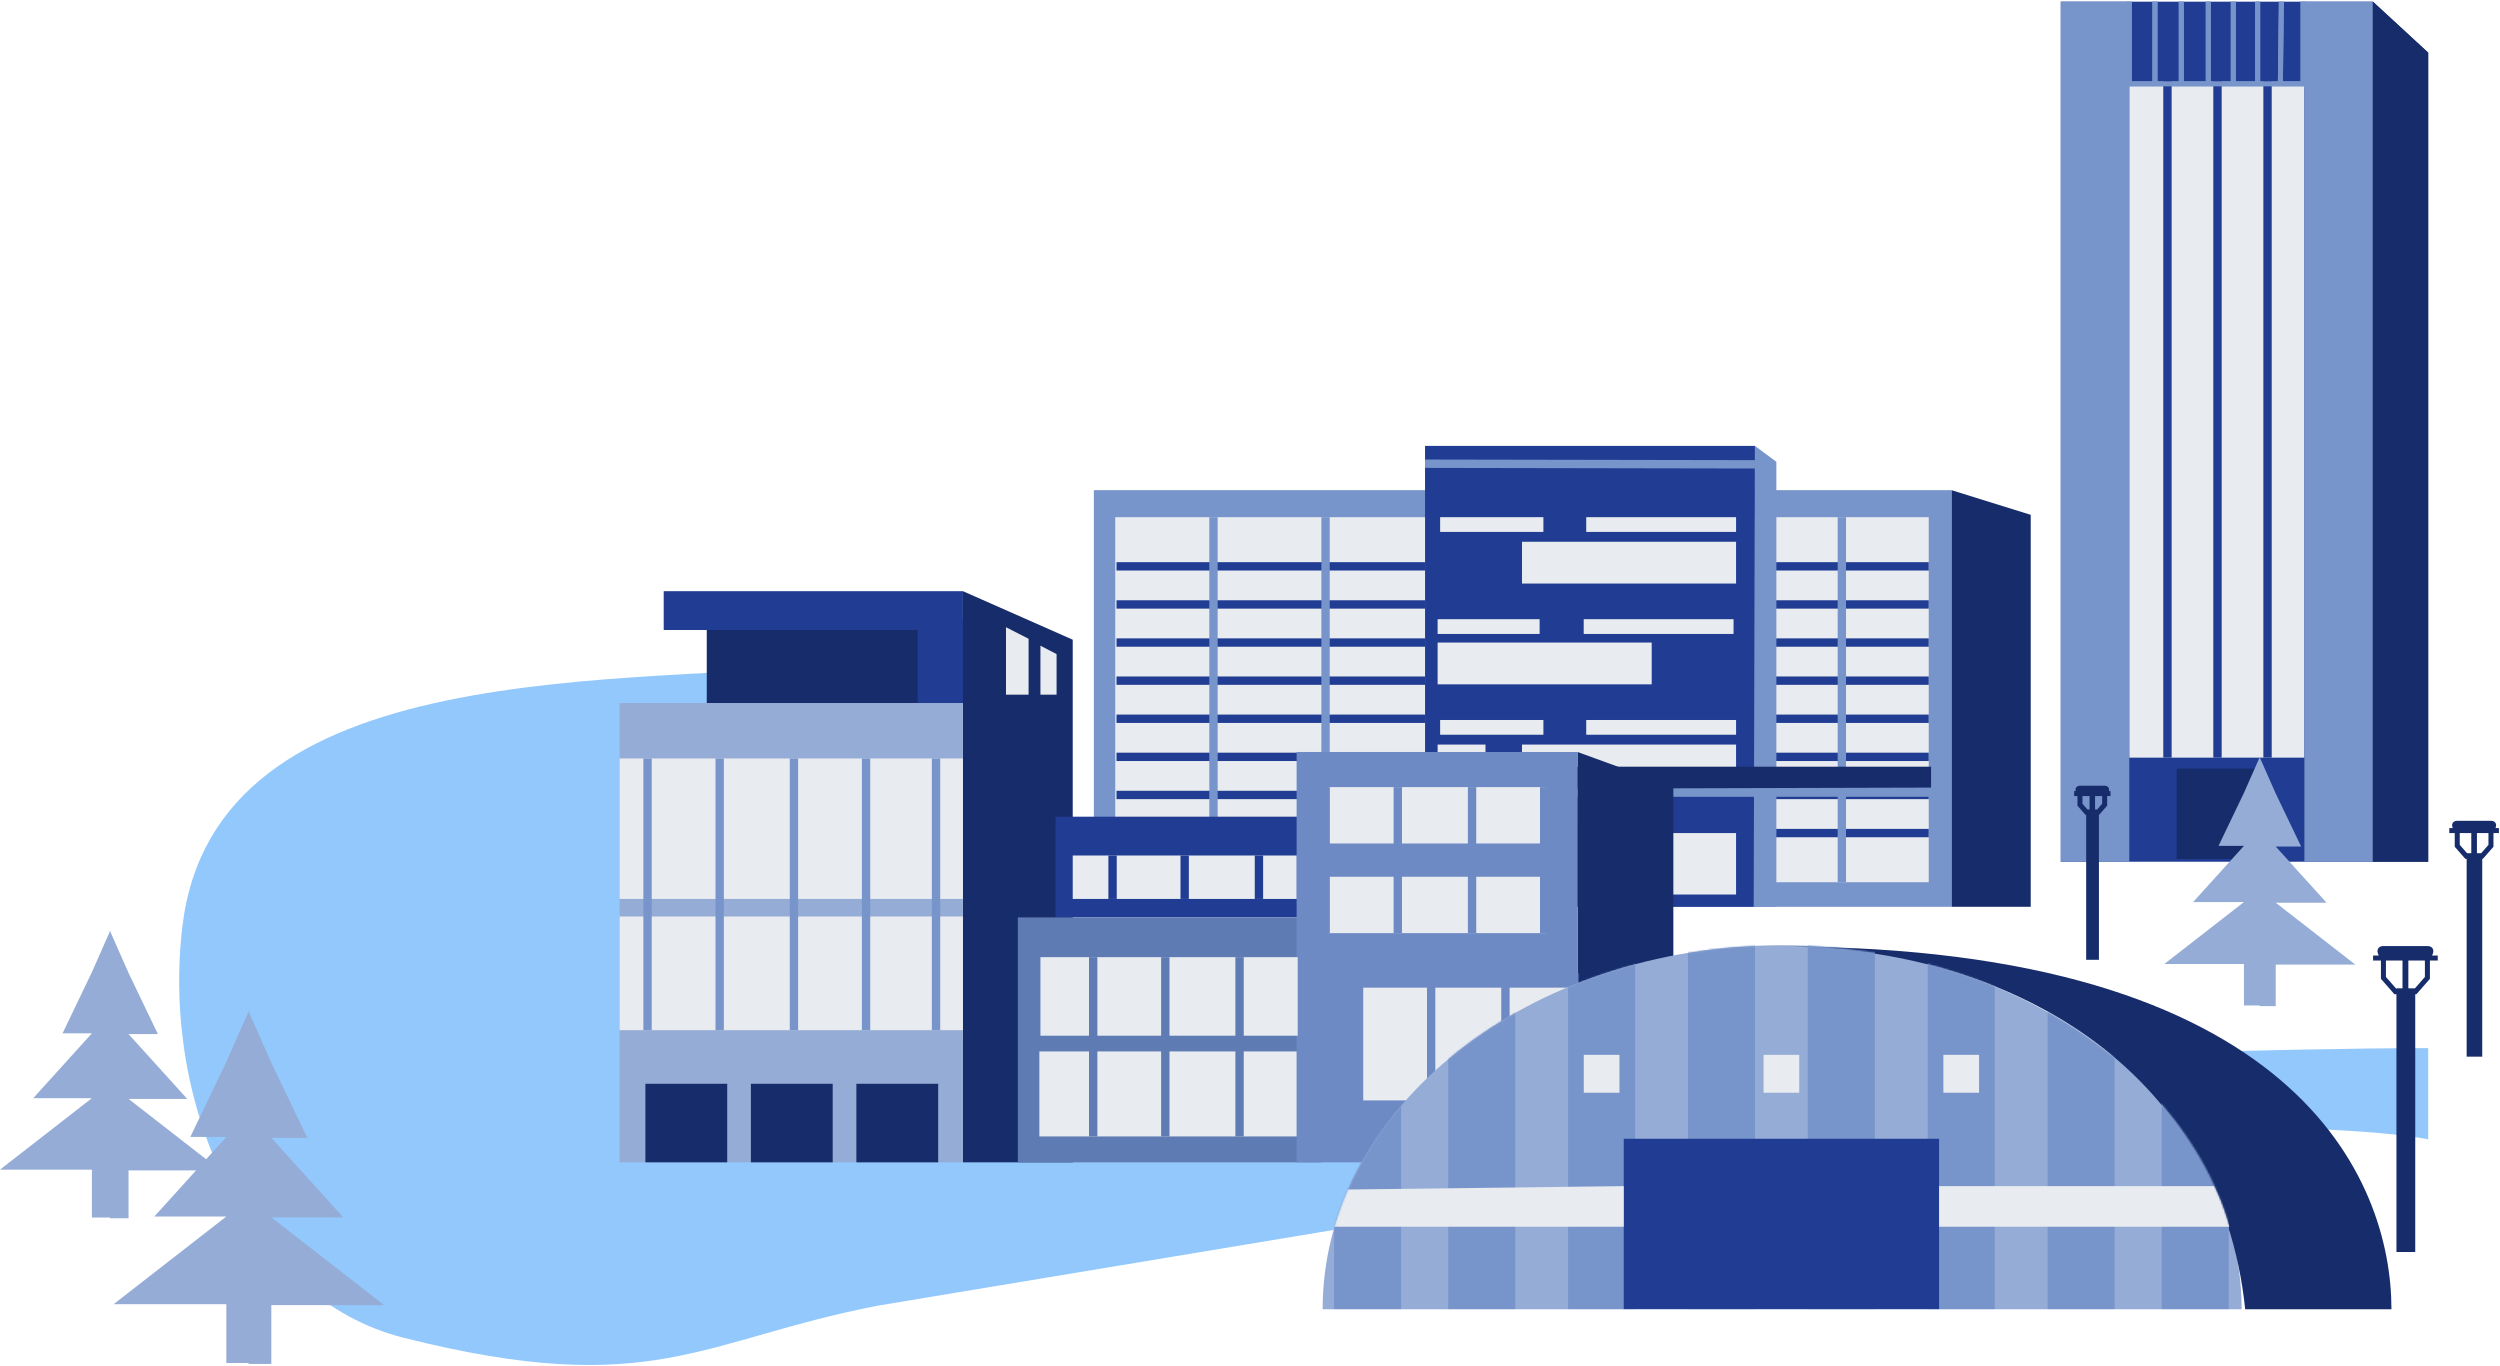<svg width="1497" height="818" viewBox="0 0 1497 818" fill="none" xmlns="http://www.w3.org/2000/svg">
<path d="M109.152 555.202C128.32 391.181 370.453 410.493 526.205 397V441.935C368.476 664.013 783.553 649.901 783.553 649.901C783.553 649.901 1275.71 627.619 1454 627.619V682.209C1393.3 670.621 1182.27 672.157 1087.06 687.344L1084.38 687.78L990.103 704.677L526.205 781.736C419.867 802.161 390.928 838.713 241.5 801C149.788 777.853 96.437 664.013 109.152 555.202Z" fill="#92C8FC"/>
<rect x="1234" y="1" width="186.882" height="515" fill="#203D93"/>
<rect x="1275" y="50.204" width="104.875" height="403.471" fill="#E8EBEF"/>
<rect x="1234" y="1" width="41.004" height="515" fill="#7895CB"/>
<rect x="1379.88" y="1" width="41.004" height="515" fill="#7895CB"/>
<path d="M1275 1V50.204H1290.38M1290.38 1V50.204M1290.38 50.204H1306.15M1306.15 1V50.204M1306.15 50.204H1322.32M1322.32 1V50.204M1322.32 50.204H1337.3M1337.3 1V50.204M1337.3 50.204H1351.89M1351.89 1V50.204M1351.89 50.204H1365.49M1379.09 1V50.204H1365.49M1366.08 1L1365.49 50.204" stroke="#7895CB" stroke-width="3"/>
<path d="M1297.87 453.675L1297.87 43.643" stroke="#203D93" stroke-width="5"/>
<path d="M1357.8 453.675L1357.8 43.643" stroke="#203D93" stroke-width="5"/>
<path d="M1327.83 453.675V43.643" stroke="#203D93" stroke-width="5"/>
<path d="M1420.88 1L1454 31.534V516H1420.88V1Z" fill="#172C6B"/>
<path d="M1275 1V50.204H1290.38M1290.38 1V50.204M1290.38 50.204H1306.15M1306.15 1V50.204M1306.15 50.204H1322.32M1322.32 1V50.204M1322.32 50.204H1337.3M1337.3 1V50.204M1337.3 50.204H1351.89M1351.89 1V50.204M1351.89 50.204H1365.49M1379.09 1V50.204H1365.49M1366.08 1L1365.49 50.204" stroke="#7895CB" stroke-width="3"/>
<path d="M1420.88 1L1454 31.534V516H1420.88V1Z" fill="#172C6B"/>
<rect x="1303.39" y="460.236" width="48.1" height="54.124" fill="#172C6B"/>
<path fill-rule="evenodd" clip-rule="evenodd" d="M1252.73 475.19H1245.48C1244.61 474.127 1243.39 472 1245.48 472H1252.73V475.19ZM1260.27 475.19H1253.02V472H1260.27C1262.36 472 1261.14 474.127 1260.27 475.19ZM1250.7 486.21H1255.34V573.213H1250.7V486.21Z" fill="#172C6B"/>
<path d="M1245.48 475.19L1244.32 476.14L1244.77 476.69H1245.48V475.19ZM1252.73 475.19V476.69H1254.23V475.19H1252.73ZM1252.73 472H1254.23V470.5H1252.73V472ZM1253.02 475.19H1251.52V476.69H1253.02V475.19ZM1260.27 475.19V476.69H1260.98L1261.43 476.14L1260.27 475.19ZM1253.02 472V470.5H1251.52V472H1253.02ZM1255.34 486.21H1256.84V484.71H1255.34V486.21ZM1250.7 486.21V484.71H1249.2V486.21H1250.7ZM1255.34 573.213V574.713H1256.84V573.213H1255.34ZM1250.7 573.213H1249.2V574.713H1250.7V573.213ZM1256.21 486.5V488H1256.89L1257.34 487.488L1256.21 486.5ZM1260.27 481.86L1261.4 482.848L1261.77 482.424V481.86H1260.27ZM1260.27 475.19V473.69H1258.77V475.19H1260.27ZM1249.54 486.5L1248.41 487.488L1248.86 488H1249.54V486.5ZM1245.48 481.86H1243.98V482.424L1244.35 482.848L1245.48 481.86ZM1245.48 475.19H1246.98V473.69H1245.48V475.19ZM1245.48 476.69H1252.73V473.69H1245.48V476.69ZM1245.48 470.5C1244.76 470.5 1243.87 470.68 1243.29 471.435C1242.72 472.174 1242.79 473.023 1242.91 473.531C1243.14 474.545 1243.85 475.564 1244.32 476.14L1246.64 474.24C1246.47 474.026 1246.27 473.758 1246.11 473.486C1245.95 473.201 1245.86 472.984 1245.83 472.861C1245.8 472.705 1245.9 472.956 1245.67 473.262C1245.42 473.585 1245.16 473.5 1245.48 473.5V470.5ZM1252.73 470.5H1245.48V473.5H1252.73V470.5ZM1254.23 475.19V472H1251.23V475.19H1254.23ZM1253.02 476.69H1260.27V473.69H1253.02V476.69ZM1251.52 472V475.19H1254.52V472H1251.52ZM1260.27 470.5H1253.02V473.5H1260.27V470.5ZM1261.43 476.14C1261.9 475.564 1262.61 474.545 1262.84 473.531C1262.96 473.023 1263.03 472.174 1262.46 471.435C1261.88 470.68 1260.99 470.5 1260.27 470.5V473.5C1260.59 473.5 1260.33 473.585 1260.08 473.262C1259.85 472.956 1259.95 472.705 1259.92 472.861C1259.89 472.984 1259.8 473.201 1259.64 473.486C1259.48 473.758 1259.29 474.026 1259.11 474.24L1261.43 476.14ZM1255.34 484.71H1250.7V487.71H1255.34V484.71ZM1256.84 573.213V486.21H1253.84V573.213H1256.84ZM1250.7 574.713H1255.34V571.713H1250.7V574.713ZM1249.2 486.21V573.213H1252.2V486.21H1249.2ZM1257.34 487.488L1261.4 482.848L1259.14 480.873L1255.08 485.513L1257.34 487.488ZM1261.77 481.86V475.19H1258.77V481.86H1261.77ZM1251.52 475.19V486.21H1254.52V475.19H1251.52ZM1256.21 485H1255.34V488H1256.21V485ZM1263.75 473.69H1260.27V476.69H1263.75V473.69ZM1260.27 470.5H1253.02V473.5H1260.27V470.5ZM1250.67 485.513L1246.61 480.873L1244.35 482.848L1248.41 487.488L1250.67 485.513ZM1246.98 481.86V475.19H1243.98V481.86H1246.98ZM1251.23 475.19V486.21H1254.23V475.19H1251.23ZM1249.54 488H1250.7V485H1249.54V488ZM1242 476.69H1245.48V473.69H1242V476.69ZM1245.48 473.5H1252.73V470.5H1245.48V473.5Z" fill="#172C6B"/>
<path fill-rule="evenodd" clip-rule="evenodd" d="M1481.3 497.356H1471.4C1470.21 495.904 1468.55 493 1471.4 493H1481.3V497.356ZM1491.59 497.356H1481.69V493H1491.59C1494.45 493 1492.78 495.904 1491.59 497.356ZM1478.53 512.405H1484.86V631.213H1478.53V512.405Z" fill="#172C6B"/>
<path d="M1471.4 497.356L1470.24 498.306L1470.69 498.856H1471.4V497.356ZM1481.3 497.356V498.856H1482.8V497.356H1481.3ZM1481.3 493H1482.8V491.5H1481.3V493ZM1481.69 497.356H1480.19V498.856H1481.69V497.356ZM1491.59 497.356V498.856H1492.31L1492.76 498.306L1491.59 497.356ZM1481.69 493V491.5H1480.19V493H1481.69ZM1484.86 512.405H1486.36V510.905H1484.86V512.405ZM1478.53 512.405V510.905H1477.03V512.405H1478.53ZM1484.86 631.213V632.713H1486.36V631.213H1484.86ZM1478.53 631.213H1477.03V632.713H1478.53V631.213ZM1486.05 512.801V514.301H1486.73L1487.18 513.789L1486.05 512.801ZM1491.59 506.465L1492.72 507.453L1493.09 507.029V506.465H1491.59ZM1491.59 497.356V495.856H1490.09V497.356H1491.59ZM1476.94 512.801L1475.81 513.789L1476.26 514.301H1476.94V512.801ZM1471.4 506.465H1469.9V507.029L1470.27 507.453L1471.4 506.465ZM1471.4 497.356H1472.9V495.856H1471.4V497.356ZM1471.4 498.856H1481.3V495.856H1471.4V498.856ZM1471.4 491.5C1470.48 491.5 1469.48 491.729 1468.84 492.563C1468.21 493.381 1468.28 494.339 1468.42 494.969C1468.71 496.225 1469.61 497.536 1470.24 498.306L1472.56 496.406C1472.3 496.095 1472.02 495.705 1471.79 495.306C1471.55 494.893 1471.4 494.543 1471.34 494.299C1471.28 494.021 1471.39 494.162 1471.22 494.39C1471.03 494.634 1470.88 494.5 1471.4 494.5V491.5ZM1481.3 491.5H1471.4V494.5H1481.3V491.5ZM1482.8 497.356V493H1479.8V497.356H1482.8ZM1481.69 498.856H1491.59V495.856H1481.69V498.856ZM1480.19 493V497.356H1483.19V493H1480.19ZM1491.59 491.5H1481.69V494.5H1491.59V491.5ZM1492.76 498.306C1493.39 497.536 1494.28 496.225 1494.57 494.969C1494.72 494.339 1494.78 493.381 1494.15 492.563C1493.51 491.729 1492.51 491.5 1491.59 491.5V494.5C1492.11 494.5 1491.96 494.634 1491.77 494.39C1491.6 494.162 1491.71 494.021 1491.65 494.299C1491.59 494.543 1491.44 494.893 1491.2 495.306C1490.97 495.705 1490.69 496.095 1490.43 496.406L1492.76 498.306ZM1484.86 510.905H1478.53V513.905H1484.86V510.905ZM1486.36 631.213V512.405H1483.36V631.213H1486.36ZM1478.53 632.713H1484.86V629.713H1478.53V632.713ZM1477.03 512.405V631.213H1480.03V512.405H1477.03ZM1487.18 513.789L1492.72 507.453L1490.47 505.477L1484.92 511.814L1487.18 513.789ZM1493.09 506.465V497.356H1490.09V506.465H1493.09ZM1480.19 497.356V512.405H1483.19V497.356H1480.19ZM1486.05 511.301H1484.86V514.301H1486.05V511.301ZM1496.35 495.856H1491.59V498.856H1496.35V495.856ZM1491.59 491.5H1481.69V494.5H1491.59V491.5ZM1478.07 511.814L1472.53 505.477L1470.27 507.453L1475.81 513.789L1478.07 511.814ZM1472.9 506.465V497.356H1469.9V506.465H1472.9ZM1479.8 497.356V512.405H1482.8V497.356H1479.8ZM1476.94 514.301H1478.53V511.301H1476.94V514.301ZM1466.64 498.856H1471.4V495.856H1466.64V498.856ZM1471.4 494.5H1481.3V491.5H1471.4V494.5Z" fill="#172C6B"/>
<path d="M1168.5 293.496L1216 308.289V543H1168.5V293.496Z" fill="#172C6B"/>
<rect x="655" y="293.496" width="513.496" height="249.504" fill="#7895CB"/>
<rect x="853.311" y="267" width="197.556" height="276" fill="#203D93"/>
<rect x="667.819" y="309.688" width="185.492" height="218.592" fill="#E8EBEF"/>
<rect x="1050.87" y="309.688" width="104.056" height="218.592" fill="#E8EBEF"/>
<rect x="911.371" y="324.408" width="128.185" height="25.024" fill="#E8EBEF"/>
<rect x="860.851" y="384.76" width="128.185" height="25.024" fill="#E8EBEF"/>
<rect x="862.359" y="309.688" width="61.831" height="8.832" fill="#E8EBEF"/>
<rect x="949.827" y="309.688" width="89.73" height="8.832" fill="#E8EBEF"/>
<rect x="911.371" y="445.848" width="128.185" height="25.024" fill="#E8EBEF"/>
<rect x="860.851" y="445.848" width="28.653" height="25.024" fill="#E8EBEF"/>
<rect x="862.359" y="431.128" width="61.831" height="8.832" fill="#E8EBEF"/>
<rect x="949.827" y="431.128" width="89.73" height="8.832" fill="#E8EBEF"/>
<rect x="860.851" y="370.776" width="61.077" height="8.832" fill="#E8EBEF"/>
<rect x="948.318" y="370.776" width="89.73" height="8.832" fill="#E8EBEF"/>
<path d="M668.573 339.128L853.31 339.128" stroke="#203D93" stroke-width="5"/>
<path d="M853.31 277.672L1050.87 278.04" stroke="#7895CB" stroke-width="5"/>
<path d="M668.573 361.944L853.31 361.944" stroke="#203D93" stroke-width="5"/>
<path d="M668.573 384.76L853.31 384.76" stroke="#203D93" stroke-width="5"/>
<path d="M668.573 407.576L853.31 407.576" stroke="#203D93" stroke-width="5"/>
<path d="M668.573 430.392L853.31 430.392" stroke="#203D93" stroke-width="5"/>
<path d="M668.573 453.208L853.31 453.208" stroke="#203D93" stroke-width="5"/>
<path d="M668.573 476.024L853.31 476.024" stroke="#203D93" stroke-width="5"/>
<path d="M668.573 498.84L853.31 498.84" stroke="#203D93" stroke-width="5"/>
<path d="M1050.87 339.128L1154.92 339.128" stroke="#203D93" stroke-width="5"/>
<path d="M1050.87 361.944L1154.92 361.944" stroke="#203D93" stroke-width="5"/>
<path d="M1050.87 384.76L1154.92 384.76" stroke="#203D93" stroke-width="5"/>
<path d="M1050.87 407.576L1154.92 407.576" stroke="#203D93" stroke-width="5"/>
<path d="M1050.87 430.392L1154.92 430.392" stroke="#203D93" stroke-width="5"/>
<path d="M1050.87 453.208L1154.92 453.208" stroke="#203D93" stroke-width="5"/>
<path d="M1050.87 476.024L1154.92 476.024" stroke="#203D93" stroke-width="5"/>
<path d="M1050.87 498.84L1154.92 498.84" stroke="#203D93" stroke-width="5"/>
<rect x="862.359" y="498.84" width="61.831" height="36.8" fill="#E8EBEF"/>
<rect x="981.496" y="498.84" width="58.06" height="36.8" fill="#E8EBEF"/>
<path d="M726.633 309.688L726.633 528.28" stroke="#7895CB" stroke-width="5"/>
<path d="M793.742 309.688L793.742 528.28" stroke="#7895CB" stroke-width="5"/>
<path d="M1102.9 309.688L1102.9 528.28" stroke="#7895CB" stroke-width="5"/>
<rect x="929.468" y="492.952" width="45.996" height="48.576" fill="#172C6B"/>
<path d="M1063.69 276.538L1050.87 267L1050.11 543H1063.69V276.538Z" fill="#7895CB"/>
<rect x="897.044" y="459.096" width="259.387" height="13.248" fill="#172C6B"/>
<path d="M905.339 477.128L897.044 472.344L1156.43 471.608V459.096L1160.96 463.88V477.128H1156.43H905.339Z" fill="#7895CB"/>
<path fill-rule="evenodd" clip-rule="evenodd" d="M55.022 582.147L37.456 618.765H55.022L19.89 657.588H55.022L0 700.382H55.022V729.059H65.871V729.5H76.978V700.824H132L76.978 658.029H112.11L76.978 619.206H94.544L76.978 582.588L66.129 558.026V557L65.903 557.513L65.871 557.441V557.585L55.022 582.147Z" fill="#95ACD6"/>
<path fill-rule="evenodd" clip-rule="evenodd" d="M135.526 635.862L113.969 680.802H135.526L92.411 728.449H135.526L68 780.969H135.526V816.163H148.841V816.705H162.474V781.511H230L162.474 728.991H205.589L162.474 681.344H184.031L162.474 636.404L149.159 606.259V605L148.88 605.63L148.841 605.541V605.718L135.526 635.862Z" fill="#95ACD6"/>
<path fill-rule="evenodd" clip-rule="evenodd" d="M1343.67 474.789L1328.45 506.517H1343.67L1313.23 540.157H1343.67L1296 577.236H1343.67V602.084H1353.08V602.466H1362.7V577.619H1410.37L1362.7 540.539H1393.14L1362.7 506.899H1377.92L1362.7 475.171L1353.3 453.889V453L1353.1 453.444L1353.08 453.382V453.507L1343.67 474.789Z" fill="#95ACD6"/>
<path fill-rule="evenodd" clip-rule="evenodd" d="M1440.11 573.68H1427.2C1425.65 571.787 1423.48 568 1427.2 568H1440.11V573.68ZM1453.53 573.68H1440.62V568H1453.53C1457.25 568 1455.08 571.787 1453.53 573.68ZM1436.49 593.302H1444.75V748.213H1436.49V593.302Z" fill="#172C6B"/>
<path d="M1427.2 573.68L1426.04 574.63L1426.49 575.18H1427.2V573.68ZM1440.11 573.68V575.18H1441.61V573.68H1440.11ZM1440.11 568H1441.61V566.5H1440.11V568ZM1440.62 573.68H1439.12V575.18H1440.62V573.68ZM1453.53 573.68V575.18H1454.24L1454.69 574.63L1453.53 573.68ZM1440.62 568V566.5H1439.12V568H1440.62ZM1444.75 593.302H1446.25V591.802H1444.75V593.302ZM1436.49 593.302V591.802H1434.99V593.302H1436.49ZM1444.75 748.213V749.713H1446.25V748.213H1444.75ZM1436.49 748.213H1434.99V749.713H1436.49V748.213ZM1446.3 593.819V595.319H1446.98L1447.43 594.806L1446.3 593.819ZM1453.53 585.557L1454.66 586.544L1455.03 586.12V585.557H1453.53ZM1453.53 573.68V572.18H1452.03V573.68H1453.53ZM1434.43 593.819L1433.3 594.806L1433.74 595.319H1434.43V593.819ZM1427.2 585.557H1425.7V586.12L1426.07 586.544L1427.2 585.557ZM1427.2 573.68H1428.7V572.18H1427.2V573.68ZM1427.2 575.18H1440.11V572.18H1427.2V575.18ZM1427.2 566.5C1426.07 566.5 1424.93 566.784 1424.22 567.708C1423.52 568.615 1423.58 569.698 1423.76 570.465C1424.11 571.998 1425.22 573.639 1426.04 574.63L1428.36 572.73C1427.62 571.828 1426.87 570.629 1426.68 569.795C1426.59 569.379 1426.71 569.397 1426.6 569.535C1426.48 569.689 1426.47 569.5 1427.2 569.5V566.5ZM1440.11 566.5H1427.2V569.5H1440.11V566.5ZM1441.61 573.68V568H1438.61V573.68H1441.61ZM1440.62 575.18H1453.53V572.18H1440.62V575.18ZM1439.12 568V573.68H1442.12V568H1439.12ZM1453.53 566.5H1440.62V569.5H1453.53V566.5ZM1454.69 574.63C1455.5 573.639 1456.62 571.998 1456.97 570.465C1457.14 569.698 1457.2 568.615 1456.51 567.708C1455.8 566.784 1454.66 566.5 1453.53 566.5V569.5C1454.26 569.5 1454.25 569.689 1454.13 569.535C1454.02 569.397 1454.14 569.379 1454.04 569.795C1453.85 570.629 1453.11 571.828 1452.37 572.73L1454.69 574.63ZM1444.75 591.802H1436.49V594.802H1444.75V591.802ZM1446.25 748.213V593.302H1443.25V748.213H1446.25ZM1436.49 749.713H1444.75V746.713H1436.49V749.713ZM1434.99 593.302V748.213H1437.99V593.302H1434.99ZM1447.43 594.806L1454.66 586.544L1452.4 584.569L1445.17 592.831L1447.43 594.806ZM1455.03 585.557V573.68H1452.03V585.557H1455.03ZM1439.12 573.68V593.302H1442.12V573.68H1439.12ZM1446.3 592.319H1444.75V595.319H1446.3V592.319ZM1459.73 572.18H1453.53V575.18H1459.73V572.18ZM1453.53 566.5H1440.62V569.5H1453.53V566.5ZM1435.55 592.831L1428.33 584.569L1426.07 586.544L1433.3 594.806L1435.55 592.831ZM1428.7 585.557V573.68H1425.7V585.557H1428.7ZM1438.61 573.68V593.302H1441.61V573.68H1438.61ZM1434.43 595.319H1436.49V592.319H1434.43V595.319ZM1421 575.18H1427.2V572.18H1421V575.18ZM1427.2 569.5H1440.11V566.5H1427.2V569.5Z" fill="#172C6B"/>
<path d="M576.607 354L642.349 383.053V696H576.607V354Z" fill="#172C6B"/>
<path d="M944.636 450.291L1002 471.165V696H944.636V450.291Z" fill="#172C6B"/>
<rect x="371" y="420.961" width="205.607" height="275.039" fill="#95ACD6"/>
<rect x="632.037" y="489.029" width="181.759" height="60.32" fill="#203D93"/>
<rect x="609.478" y="549.35" width="181.759" height="146.65" fill="#5F7BB3"/>
<rect x="776.413" y="450.291" width="168.224" height="245.709" fill="#6D8AC4"/>
<rect x="423.207" y="377.243" width="153.399" height="43.718" fill="#172C6B"/>
<rect x="549.536" y="370.049" width="27.07" height="50.913" fill="#203D93"/>
<rect x="397.426" y="377.243" width="23.243" height="179.181" transform="rotate(-90 397.426 377.243)" fill="#203D93"/>
<rect x="642.349" y="512.272" width="134.063" height="26.01" fill="#E8EBEF"/>
<rect x="623.013" y="573.146" width="154.044" height="47.039" fill="#E8EBEF"/>
<rect x="371" y="454.165" width="205.607" height="84.117" fill="#E8EBEF"/>
<rect x="371" y="548.796" width="205.607" height="68.068" fill="#E8EBEF"/>
<rect x="813.796" y="591.408" width="130.841" height="67.515" fill="#E8EBEF"/>
<rect x="795.104" y="525" width="130.841" height="33.757" fill="#E8EBEF"/>
<rect x="795.104" y="471.32" width="130.841" height="33.757" fill="#E8EBEF"/>
<path d="M944.636 591.408L983.953 604.413V658.922H944.636V591.408Z" fill="#E8EBEF"/>
<path d="M602.388 375.583L615.923 382.5V415.981H602.388V375.583Z" fill="#E8EBEF"/>
<path d="M623.013 386.65L632.681 391.673V415.981H623.013V386.65Z" fill="#E8EBEF"/>
<rect x="622.369" y="629.592" width="154.044" height="50.913" fill="#E8EBEF"/>
<path d="M387.758 616.868V454.165" stroke="#7895CB" stroke-width="5"/>
<path d="M430.942 616.868V454.165" stroke="#7895CB" stroke-width="5"/>
<path d="M475.415 616.868V454.165" stroke="#7895CB" stroke-width="5"/>
<path d="M518.599 616.868V454.165" stroke="#7895CB" stroke-width="5"/>
<path d="M560.493 616.868V454.165" stroke="#7895CB" stroke-width="5"/>
<path d="M793.815 558.757V471.32" stroke="#6D8AC4" stroke-width="5"/>
<path d="M836.999 558.757V471.32" stroke="#6D8AC4" stroke-width="5"/>
<path d="M881.472 558.757V471.32" stroke="#6D8AC4" stroke-width="5"/>
<path d="M924.656 558.757V471.32" stroke="#6D8AC4" stroke-width="5"/>
<path d="M813.796 669.99V582.553" stroke="#6D8AC4" stroke-width="5"/>
<path d="M856.979 669.99V582.553" stroke="#6D8AC4" stroke-width="5"/>
<path d="M901.453 669.99V582.553" stroke="#6D8AC4" stroke-width="5"/>
<path d="M942.703 669.99V582.553" stroke="#6D8AC4" stroke-width="5"/>
<path d="M964.617 658.922L964.617 596.388" stroke="#172C6B" stroke-width="5"/>
<path d="M654.595 680.505V573.146" stroke="#5F7BB3" stroke-width="5"/>
<path d="M697.779 680.505V573.146" stroke="#5F7BB3" stroke-width="5"/>
<path d="M742.252 680.505V573.146" stroke="#5F7BB3" stroke-width="5"/>
<path d="M666.197 538.282V512.272" stroke="#203D93" stroke-width="5"/>
<path d="M709.381 538.282V512.272" stroke="#203D93" stroke-width="5"/>
<path d="M753.854 538.282V512.272" stroke="#203D93" stroke-width="5"/>
<rect x="386.469" y="648.961" width="48.985" height="47.039" fill="#172C6B"/>
<rect x="449.633" y="648.961" width="48.985" height="47.039" fill="#172C6B"/>
<rect x="512.798" y="648.961" width="48.985" height="47.039" fill="#172C6B"/>
<path d="M1342.28 784C1122.17 784 1209.86 784 1057.9 784C905.946 784 975.561 784 792 784C792 663.602 915.184 566 1067.14 566C1219.1 566 1342.28 663.602 1342.28 784Z" fill="#95ACD6"/>
<path d="M1067.14 566.81C1376.21 566.81 1432 707.299 1432 784H1344.42C1329.46 638.532 1200.56 566.81 1067.14 566.81Z" fill="#172C6B"/>
<mask id="mask0_379_517" style="mask-type:alpha" maskUnits="userSpaceOnUse" x="792" y="566" width="551" height="218">
<path d="M1342.28 784C1122.17 784 1209.86 784 1057.9 784C905.946 784 975.561 784 792 784C792 663.602 915.184 566 1067.14 566C1219.1 566 1342.28 663.602 1342.28 784Z" fill="#7895CB"/>
</mask>
<g mask="url(#mask0_379_517)">
</g>
<mask id="mask1_379_517" style="mask-type:alpha" maskUnits="userSpaceOnUse" x="792" y="566" width="551" height="218">
<path d="M1342.28 784C1122.17 784 1209.86 784 1057.9 784C905.946 784 975.561 784 792 784C792 663.602 915.184 566 1067.14 566C1219.1 566 1342.28 663.602 1342.28 784Z" fill="#7895CB"/>
</mask>
<g mask="url(#mask1_379_517)">
<rect x="798.836" y="628.401" width="40.16" height="155.599" fill="#7895CB"/>
<rect x="1294.43" y="628.401" width="40.16" height="155.599" fill="#7895CB"/>
<rect x="867.193" y="549.792" width="40.16" height="234.208" fill="#7895CB"/>
<rect x="938.969" y="549.792" width="40.16" height="234.208" fill="#7895CB"/>
<rect x="1010.75" y="549.792" width="40.16" height="234.208" fill="#7895CB"/>
<rect x="1082.52" y="549.792" width="40.16" height="234.208" fill="#7895CB"/>
<rect x="1154.3" y="549.792" width="40.16" height="234.208" fill="#7895CB"/>
<rect x="1226.07" y="549.792" width="40.16" height="234.208" fill="#7895CB"/>
<rect x="972.294" y="681.888" width="188.838" height="102.112" fill="#203D93"/>
<path d="M806.973 712.279L972.294 710.253V734.565H798.836C798.836 734.565 801.834 725.651 802.69 723.219C803.547 720.788 806.973 712.279 806.973 712.279Z" fill="#E8EBEF"/>
<path d="M1161.13 710.253H1326.05C1326.05 710.253 1329.42 717.256 1331.17 722.004C1332.92 726.751 1335.02 734.565 1335.02 734.565H1161.13V710.253Z" fill="#E8EBEF"/>
<rect x="948.369" y="631.643" width="21.362" height="22.691" fill="#E8EBEF"/>
<rect x="1056.03" y="631.643" width="21.362" height="22.691" fill="#E8EBEF"/>
<rect x="1163.7" y="631.643" width="21.362" height="22.691" fill="#E8EBEF"/>
</g>
</svg>
